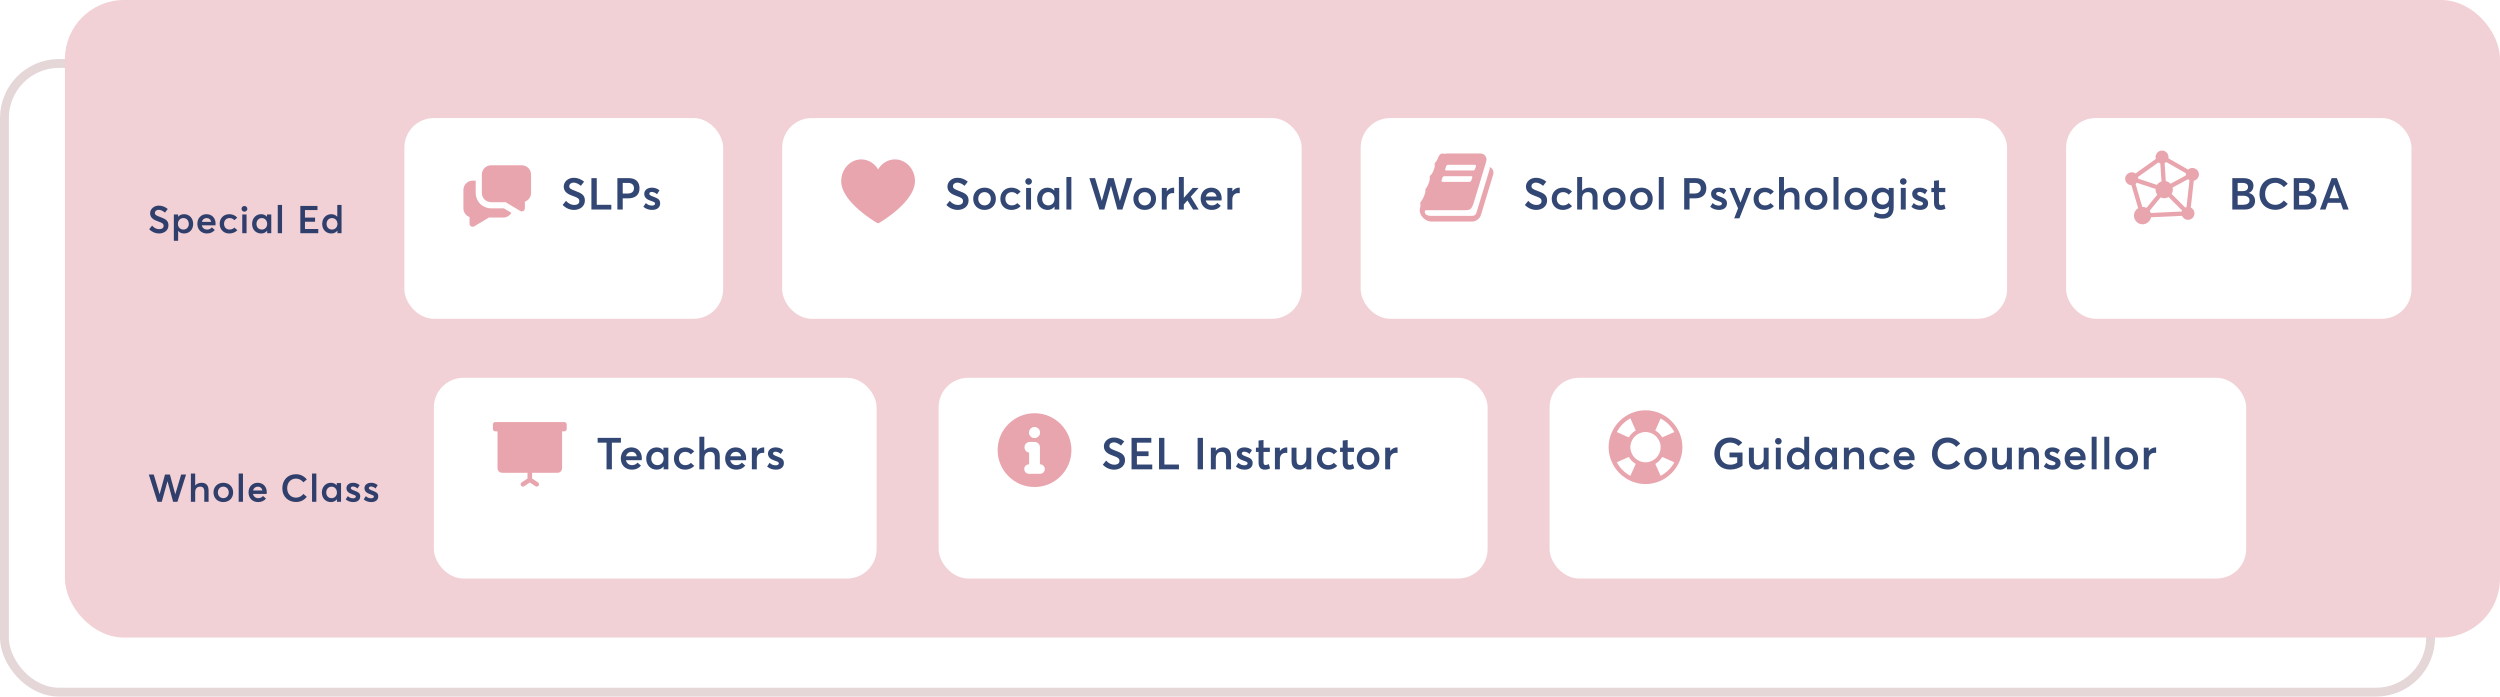<svg width="847" height="236" viewBox="0 0 847 236" fill="none" xmlns="http://www.w3.org/2000/svg">
<g clip-path="url(#clip0)">
<rect x="-70" y="-3040" width="1440" height="10420"/>
<g filter="url(#filter0_d)">
<rect x="-69" y="-976" width="1440" height="2136"/>
</g>
<rect x="1.5" y="21.5" width="822" height="213" rx="18.5" stroke="#E5D6D8" stroke-width="3"/>
<rect x="22" width="825" height="216" rx="20" fill="#F1D1D5"/>
<path opacity="0.8" d="M53.887 79.104C55.369 79.104 57.072 78.246 57.072 76.335C57.072 74.554 55.798 74.125 54.212 73.501C53.094 73.072 52.47 72.838 52.483 72.162C52.496 71.473 53.068 71.083 53.783 71.083C54.407 71.083 55.148 71.408 55.902 72.032L56.838 70.797C55.902 70.056 54.875 69.653 53.783 69.666C52.184 69.666 50.858 70.797 50.858 72.24C50.858 73.93 52.249 74.554 53.653 75.048C54.823 75.464 55.434 75.724 55.434 76.53C55.434 77.206 54.914 77.648 53.9 77.648C53.107 77.648 52.197 77.245 51.534 76.439L50.546 77.648C51.508 78.649 52.704 79.104 53.887 79.104ZM62.38 72.565C61.535 72.565 60.833 72.864 60.352 73.436V72.656H58.896V81.574H60.352V78.22H60.365C60.833 78.792 61.509 79.104 62.367 79.104C64.135 79.104 65.448 77.817 65.448 75.854C65.448 73.943 64.135 72.565 62.38 72.565ZM62.146 77.778C61.106 77.778 60.287 77.011 60.287 75.867C60.287 74.736 61.041 73.878 62.133 73.878C63.147 73.878 63.966 74.645 63.966 75.867C63.966 76.985 63.212 77.778 62.146 77.778ZM73.035 75.75C73.035 73.904 71.826 72.565 69.954 72.565C68.186 72.565 66.86 73.878 66.86 75.828C66.86 77.804 68.251 79.104 70.097 79.104C71.345 79.104 72.242 78.597 72.775 77.908L71.761 77.037C71.436 77.44 70.916 77.778 70.175 77.778C69.239 77.778 68.563 77.232 68.368 76.335H72.996C73.009 76.218 73.035 75.984 73.035 75.75ZM70.032 73.878C70.864 73.878 71.384 74.398 71.566 75.165H68.394C68.602 74.333 69.226 73.878 70.032 73.878ZM77.664 79.104C78.886 79.104 79.861 78.61 80.407 77.986L79.406 77.102C79.068 77.466 78.496 77.778 77.794 77.778C76.676 77.778 75.909 76.998 75.909 75.828C75.909 74.671 76.663 73.878 77.794 73.878C78.483 73.878 79.029 74.177 79.393 74.606L80.381 73.748C79.744 72.968 78.704 72.565 77.716 72.565C75.792 72.565 74.427 73.891 74.427 75.841C74.427 77.778 75.792 79.104 77.664 79.104ZM82.808 71.72C83.354 71.72 83.796 71.278 83.796 70.745C83.796 70.225 83.354 69.783 82.808 69.783C82.262 69.783 81.833 70.225 81.833 70.745C81.833 71.278 82.262 71.72 82.808 71.72ZM82.08 79H83.536V72.656H82.08V79ZM90.452 72.656V73.423H90.426C89.958 72.864 89.269 72.565 88.463 72.565C86.721 72.565 85.408 73.943 85.408 75.854C85.408 77.817 86.721 79.104 88.476 79.104C89.347 79.104 90.036 78.766 90.491 78.155H90.517V79H91.908V72.656H90.452ZM88.71 77.778C87.631 77.778 86.89 76.985 86.89 75.867C86.89 74.645 87.696 73.878 88.71 73.878C89.75 73.878 90.517 74.736 90.517 75.867C90.517 77.011 89.698 77.778 88.71 77.778ZM94.103 79H95.559V69.432H94.103V79ZM101.748 79H107.832V77.596H103.321V75.126H106.74V73.722H103.321V71.174H107.559V69.77H101.748V79ZM114.27 69.432V73.423H114.244C113.763 72.864 113.061 72.565 112.229 72.565C110.487 72.565 109.161 73.943 109.161 75.854C109.161 77.817 110.487 79.104 112.242 79.104C113.139 79.104 113.828 78.766 114.296 78.155H114.322V79H115.713V69.432H114.27ZM112.463 77.778C111.397 77.778 110.643 76.985 110.643 75.867C110.643 74.645 111.462 73.878 112.476 73.878C113.568 73.878 114.322 74.736 114.322 75.867C114.322 77.011 113.503 77.778 112.463 77.778Z" fill="#001951"/>
<path opacity="0.8" d="M61.375 160.77L59.386 167.452H59.373L57.566 160.77H55.902L54.082 167.439H54.069L52.093 160.77H50.416L53.341 170H54.81L56.734 163.058H56.76L58.645 170H60.114L63.039 160.77H61.375ZM68.3 163.565C67.442 163.565 66.675 163.864 66.142 164.462H66.129V160.432H64.673V170H66.129V166.776C66.129 165.528 66.779 164.878 67.832 164.878C68.703 164.878 69.21 165.32 69.21 166.581V170H70.666V166.204C70.666 164.306 69.691 163.565 68.3 163.565ZM75.66 170.104C77.61 170.104 78.988 168.765 78.988 166.841C78.988 164.891 77.61 163.565 75.66 163.565C73.658 163.565 72.332 164.969 72.332 166.841C72.332 168.7 73.658 170.104 75.66 170.104ZM75.66 168.778C74.568 168.778 73.814 167.92 73.814 166.841C73.814 165.736 74.555 164.878 75.66 164.878C76.7 164.878 77.506 165.671 77.506 166.841C77.506 167.985 76.687 168.778 75.66 168.778ZM80.862 170H82.317V160.432H80.862V170ZM90.377 166.75C90.377 164.904 89.168 163.565 87.296 163.565C85.528 163.565 84.202 164.878 84.202 166.828C84.202 168.804 85.593 170.104 87.439 170.104C88.687 170.104 89.584 169.597 90.117 168.908L89.103 168.037C88.778 168.44 88.258 168.778 87.517 168.778C86.581 168.778 85.905 168.232 85.71 167.335H90.338C90.351 167.218 90.377 166.984 90.377 166.75ZM87.374 164.878C88.206 164.878 88.726 165.398 88.908 166.165H85.736C85.944 165.333 86.568 164.878 87.374 164.878ZM100.311 170.078C101.936 170.078 103.158 169.324 103.951 168.336L102.794 167.348C102.209 168.076 101.351 168.609 100.311 168.609C98.556 168.609 97.295 167.309 97.295 165.411C97.295 163.461 98.517 162.148 100.311 162.148C101.299 162.148 102.196 162.681 102.794 163.409L103.951 162.434C102.937 161.186 101.572 160.666 100.311 160.666C97.321 160.666 95.657 162.785 95.657 165.411C95.657 168.44 97.802 170.078 100.311 170.078ZM105.719 170H107.175V160.432H105.719V170ZM114.091 163.656V164.423H114.065C113.597 163.864 112.908 163.565 112.102 163.565C110.36 163.565 109.047 164.943 109.047 166.854C109.047 168.817 110.36 170.104 112.115 170.104C112.986 170.104 113.675 169.766 114.13 169.155H114.156V170H115.547V163.656H114.091ZM112.349 168.778C111.27 168.778 110.529 167.985 110.529 166.867C110.529 165.645 111.335 164.878 112.349 164.878C113.389 164.878 114.156 165.736 114.156 166.867C114.156 168.011 113.337 168.778 112.349 168.778ZM119.679 170.104C121.291 170.104 122.045 169.246 122.045 168.18C122.045 166.919 121.2 166.672 119.848 166.139C119.237 165.905 118.847 165.684 118.847 165.372C118.847 164.982 119.25 164.826 119.536 164.826C120.03 164.826 120.615 165.021 121.122 165.502L121.85 164.358C121.148 163.786 120.42 163.565 119.614 163.565C118.314 163.565 117.378 164.319 117.378 165.359C117.378 166.607 118.275 167.075 119.315 167.439C120.147 167.725 120.563 167.881 120.563 168.206C120.563 168.583 120.238 168.83 119.679 168.83C118.899 168.83 118.353 168.583 117.846 168.089L117.118 169.181C117.781 169.766 118.652 170.104 119.679 170.104ZM125.785 170.104C127.397 170.104 128.151 169.246 128.151 168.18C128.151 166.919 127.306 166.672 125.954 166.139C125.343 165.905 124.953 165.684 124.953 165.372C124.953 164.982 125.356 164.826 125.642 164.826C126.136 164.826 126.721 165.021 127.228 165.502L127.956 164.358C127.254 163.786 126.526 163.565 125.72 163.565C124.42 163.565 123.484 164.319 123.484 165.359C123.484 166.607 124.381 167.075 125.421 167.439C126.253 167.725 126.669 167.881 126.669 168.206C126.669 168.583 126.344 168.83 125.785 168.83C125.005 168.83 124.459 168.583 123.952 168.089L123.224 169.181C123.887 169.766 124.758 170.104 125.785 170.104Z" fill="#001951"/>
<g filter="url(#filter1_d)">
<rect x="137" y="30" width="108" height="68" rx="10" fill="white"/>
</g>
<path opacity="0.8" d="M194.485 71.12C196.195 71.12 198.16 70.13 198.16 67.925C198.16 65.87 196.69 65.375 194.86 64.655C193.57 64.16 192.85 63.89 192.865 63.11C192.88 62.315 193.54 61.865 194.365 61.865C195.085 61.865 195.94 62.24 196.81 62.96L197.89 61.535C196.81 60.68 195.625 60.215 194.365 60.23C192.52 60.23 190.99 61.535 190.99 63.2C190.99 65.15 192.595 65.87 194.215 66.44C195.565 66.92 196.27 67.22 196.27 68.15C196.27 68.93 195.67 69.44 194.5 69.44C193.585 69.44 192.535 68.975 191.77 68.045L190.63 69.44C191.74 70.595 193.12 71.12 194.485 71.12ZM200.367 71H207.117V69.38H202.182V60.35H200.367V71ZM209.166 71H210.981V67.205H212.811C215.106 67.205 216.666 66.11 216.666 63.8C216.666 61.82 215.571 60.35 213.021 60.35H209.166V71ZM210.981 65.57V61.97H212.766C214.071 61.97 214.791 62.645 214.791 63.77C214.791 64.82 214.116 65.57 212.631 65.57H210.981ZM220.93 71.12C222.79 71.12 223.66 70.13 223.66 68.9C223.66 67.445 222.685 67.16 221.125 66.545C220.42 66.275 219.97 66.02 219.97 65.66C219.97 65.21 220.435 65.03 220.765 65.03C221.335 65.03 222.01 65.255 222.595 65.81L223.435 64.49C222.625 63.83 221.785 63.575 220.855 63.575C219.355 63.575 218.275 64.445 218.275 65.645C218.275 67.085 219.31 67.625 220.51 68.045C221.47 68.375 221.95 68.555 221.95 68.93C221.95 69.365 221.575 69.65 220.93 69.65C220.03 69.65 219.4 69.365 218.815 68.795L217.975 70.055C218.74 70.73 219.745 71.12 220.93 71.12Z" fill="#001951"/>
<path opacity="0.8" d="M321.305 71H323.12V67.205H324.95C327.245 67.205 328.805 66.11 328.805 63.8C328.805 61.82 327.71 60.35 325.16 60.35H321.305V71ZM323.12 65.57V61.97H324.905C326.21 61.97 326.93 62.645 326.93 63.77C326.93 64.82 326.255 65.57 324.77 65.57H323.12ZM330.834 71H332.514V59.96H330.834V71ZM340.386 63.68V64.565H340.356C339.816 63.92 339.021 63.575 338.091 63.575C336.081 63.575 334.566 65.165 334.566 67.37C334.566 69.635 336.081 71.12 338.106 71.12C339.111 71.12 339.906 70.73 340.431 70.025H340.461V71H342.066V63.68H340.386ZM338.376 69.59C337.131 69.59 336.276 68.675 336.276 67.385C336.276 65.975 337.206 65.09 338.376 65.09C339.576 65.09 340.461 66.08 340.461 67.385C340.461 68.705 339.516 69.59 338.376 69.59ZM349.26 63.68L347.37 68.63L345.345 63.68H343.575L346.545 70.58L345.225 73.97H346.995L351.015 63.68H349.26ZM360.216 71.12C361.926 71.12 363.891 70.13 363.891 67.925C363.891 65.87 362.421 65.375 360.591 64.655C359.301 64.16 358.581 63.89 358.596 63.11C358.611 62.315 359.271 61.865 360.096 61.865C360.816 61.865 361.671 62.24 362.541 62.96L363.621 61.535C362.541 60.68 361.356 60.215 360.096 60.23C358.251 60.23 356.721 61.535 356.721 63.2C356.721 65.15 358.326 65.87 359.946 66.44C361.296 66.92 362.001 67.22 362.001 68.15C362.001 68.93 361.401 69.44 360.231 69.44C359.316 69.44 358.266 68.975 357.501 68.045L356.361 69.44C357.471 70.595 358.851 71.12 360.216 71.12ZM368.814 67.925L370.719 71H372.609L369.924 66.635L372.564 63.68H370.569L367.569 67.025V59.96H365.889V71H367.569V69.275L368.784 67.925H368.814ZM375.061 62.6C375.691 62.6 376.201 62.09 376.201 61.475C376.201 60.875 375.691 60.365 375.061 60.365C374.431 60.365 373.936 60.875 373.936 61.475C373.936 62.09 374.431 62.6 375.061 62.6ZM374.221 71H375.901V63.68H374.221V71ZM378.508 71H380.188V59.96H378.508V71ZM382.795 71H384.475V59.96H382.795V71ZM389.317 71.12C391.177 71.12 392.047 70.13 392.047 68.9C392.047 67.445 391.072 67.16 389.512 66.545C388.807 66.275 388.357 66.02 388.357 65.66C388.357 65.21 388.822 65.03 389.152 65.03C389.722 65.03 390.397 65.255 390.982 65.81L391.822 64.49C391.012 63.83 390.172 63.575 389.242 63.575C387.742 63.575 386.662 64.445 386.662 65.645C386.662 67.085 387.697 67.625 388.897 68.045C389.857 68.375 390.337 68.555 390.337 68.93C390.337 69.365 389.962 69.65 389.317 69.65C388.417 69.65 387.787 69.365 387.202 68.795L386.362 70.055C387.127 70.73 388.132 71.12 389.317 71.12Z" fill="#001951"/>
<path opacity="0.8" d="M517.305 71H519.12V67.205H520.95C523.245 67.205 524.805 66.11 524.805 63.8C524.805 61.82 523.71 60.35 521.16 60.35H517.305V71ZM519.12 65.57V61.97H520.905C522.21 61.97 522.93 62.645 522.93 63.77C522.93 64.82 522.255 65.57 520.77 65.57H519.12ZM526.834 71H528.514V59.96H526.834V71ZM536.386 63.68V64.565H536.356C535.816 63.92 535.021 63.575 534.091 63.575C532.081 63.575 530.566 65.165 530.566 67.37C530.566 69.635 532.081 71.12 534.106 71.12C535.111 71.12 535.906 70.73 536.431 70.025H536.461V71H538.066V63.68H536.386ZM534.376 69.59C533.131 69.59 532.276 68.675 532.276 67.385C532.276 65.975 533.206 65.09 534.376 65.09C535.576 65.09 536.461 66.08 536.461 67.385C536.461 68.705 535.516 69.59 534.376 69.59ZM545.26 63.68L543.37 68.63L541.345 63.68H539.575L542.545 70.58L541.225 73.97H542.995L547.015 63.68H545.26ZM556.216 71.12C557.926 71.12 559.891 70.13 559.891 67.925C559.891 65.87 558.421 65.375 556.591 64.655C555.301 64.16 554.581 63.89 554.596 63.11C554.611 62.315 555.271 61.865 556.096 61.865C556.816 61.865 557.671 62.24 558.541 62.96L559.621 61.535C558.541 60.68 557.356 60.215 556.096 60.23C554.251 60.23 552.721 61.535 552.721 63.2C552.721 65.15 554.326 65.87 555.946 66.44C557.296 66.92 558.001 67.22 558.001 68.15C558.001 68.93 557.401 69.44 556.231 69.44C555.316 69.44 554.266 68.975 553.501 68.045L552.361 69.44C553.471 70.595 554.851 71.12 556.216 71.12ZM564.814 67.925L566.719 71H568.609L565.924 66.635L568.564 63.68H566.569L563.569 67.025V59.96H561.889V71H563.569V69.275L564.784 67.925H564.814ZM571.061 62.6C571.691 62.6 572.201 62.09 572.201 61.475C572.201 60.875 571.691 60.365 571.061 60.365C570.431 60.365 569.936 60.875 569.936 61.475C569.936 62.09 570.431 62.6 571.061 62.6ZM570.221 71H571.901V63.68H570.221V71ZM574.508 71H576.188V59.96H574.508V71ZM578.795 71H580.475V59.96H578.795V71ZM585.317 71.12C587.177 71.12 588.047 70.13 588.047 68.9C588.047 67.445 587.072 67.16 585.512 66.545C584.807 66.275 584.357 66.02 584.357 65.66C584.357 65.21 584.822 65.03 585.152 65.03C585.722 65.03 586.397 65.255 586.982 65.81L587.822 64.49C587.012 63.83 586.172 63.575 585.242 63.575C583.742 63.575 582.662 64.445 582.662 65.645C582.662 67.085 583.697 67.625 584.897 68.045C585.857 68.375 586.337 68.555 586.337 68.93C586.337 69.365 585.962 69.65 585.317 69.65C584.417 69.65 583.787 69.365 583.202 68.795L582.362 70.055C583.127 70.73 584.132 71.12 585.317 71.12Z" fill="#001951"/>
<g filter="url(#filter2_d)">
<rect x="265" y="30" width="176" height="68" rx="10" fill="white"/>
</g>
<g filter="url(#filter3_d)">
<rect x="461" y="30" width="219" height="68" rx="10" fill="white"/>
</g>
<path opacity="0.8" d="M324.485 71.12C326.195 71.12 328.16 70.13 328.16 67.925C328.16 65.87 326.69 65.375 324.86 64.655C323.57 64.16 322.85 63.89 322.865 63.11C322.88 62.315 323.54 61.865 324.365 61.865C325.085 61.865 325.94 62.24 326.81 62.96L327.89 61.535C326.81 60.68 325.625 60.215 324.365 60.23C322.52 60.23 320.99 61.535 320.99 63.2C320.99 65.15 322.595 65.87 324.215 66.44C325.565 66.92 326.27 67.22 326.27 68.15C326.27 68.93 325.67 69.44 324.5 69.44C323.585 69.44 322.535 68.975 321.77 68.045L320.63 69.44C321.74 70.595 323.12 71.12 324.485 71.12ZM333.562 71.12C335.812 71.12 337.402 69.575 337.402 67.355C337.402 65.105 335.812 63.575 333.562 63.575C331.252 63.575 329.722 65.195 329.722 67.355C329.722 69.5 331.252 71.12 333.562 71.12ZM333.562 69.59C332.302 69.59 331.432 68.6 331.432 67.355C331.432 66.08 332.287 65.09 333.562 65.09C334.762 65.09 335.692 66.005 335.692 67.355C335.692 68.675 334.747 69.59 333.562 69.59ZM342.651 71.12C344.061 71.12 345.186 70.55 345.816 69.83L344.661 68.81C344.271 69.23 343.611 69.59 342.801 69.59C341.511 69.59 340.626 68.69 340.626 67.34C340.626 66.005 341.496 65.09 342.801 65.09C343.596 65.09 344.226 65.435 344.646 65.93L345.786 64.94C345.051 64.04 343.851 63.575 342.711 63.575C340.491 63.575 338.916 65.105 338.916 67.355C338.916 69.59 340.491 71.12 342.651 71.12ZM348.48 62.6C349.11 62.6 349.62 62.09 349.62 61.475C349.62 60.875 349.11 60.365 348.48 60.365C347.85 60.365 347.355 60.875 347.355 61.475C347.355 62.09 347.85 62.6 348.48 62.6ZM347.64 71H349.32V63.68H347.64V71ZM357.192 63.68V64.565H357.162C356.622 63.92 355.827 63.575 354.897 63.575C352.887 63.575 351.372 65.165 351.372 67.37C351.372 69.635 352.887 71.12 354.912 71.12C355.917 71.12 356.712 70.73 357.237 70.025H357.267V71H358.872V63.68H357.192ZM355.182 69.59C353.937 69.59 353.082 68.675 353.082 67.385C353.082 65.975 354.012 65.09 355.182 65.09C356.382 65.09 357.267 66.08 357.267 67.385C357.267 68.705 356.322 69.59 355.182 69.59ZM361.297 71H362.977V59.96H361.297V71ZM381.722 60.35L379.427 68.06H379.412L377.327 60.35H375.407L373.307 68.045H373.292L371.012 60.35H369.077L372.452 71H374.147L376.367 62.99H376.397L378.572 71H380.267L383.642 60.35H381.722ZM387.829 71.12C390.079 71.12 391.669 69.575 391.669 67.355C391.669 65.105 390.079 63.575 387.829 63.575C385.519 63.575 383.989 65.195 383.989 67.355C383.989 69.5 385.519 71.12 387.829 71.12ZM387.829 69.59C386.569 69.59 385.699 68.6 385.699 67.355C385.699 66.08 386.554 65.09 387.829 65.09C389.029 65.09 389.959 66.005 389.959 67.355C389.959 68.675 389.014 69.59 387.829 69.59ZM397.593 63.575C396.708 63.575 395.883 64.01 395.313 64.79H395.298V63.68H393.618V71H395.298V67.535C395.298 66.335 396.018 65.42 397.293 65.42C397.413 65.42 397.608 65.435 397.803 65.45V63.575H397.593ZM402.324 67.925L404.229 71H406.119L403.434 66.635L406.074 63.68H404.079L401.079 67.025V59.96H399.399V71H401.079V69.275L402.294 67.925H402.324ZM413.906 67.25C413.906 65.12 412.511 63.575 410.351 63.575C408.311 63.575 406.781 65.09 406.781 67.34C406.781 69.62 408.386 71.12 410.516 71.12C411.956 71.12 412.991 70.535 413.606 69.74L412.436 68.735C412.061 69.2 411.461 69.59 410.606 69.59C409.526 69.59 408.746 68.96 408.521 67.925H413.861C413.876 67.79 413.906 67.52 413.906 67.25ZM410.441 65.09C411.401 65.09 412.001 65.69 412.211 66.575H408.551C408.791 65.615 409.511 65.09 410.441 65.09ZM419.814 63.575C418.929 63.575 418.104 64.01 417.534 64.79H417.519V63.68H415.839V71H417.519V67.535C417.519 66.335 418.239 65.42 419.514 65.42C419.634 65.42 419.829 65.435 420.024 65.45V63.575H419.814Z" fill="#001951"/>
<path opacity="0.8" d="M520.485 71.12C522.195 71.12 524.16 70.13 524.16 67.925C524.16 65.87 522.69 65.375 520.86 64.655C519.57 64.16 518.85 63.89 518.865 63.11C518.88 62.315 519.54 61.865 520.365 61.865C521.085 61.865 521.94 62.24 522.81 62.96L523.89 61.535C522.81 60.68 521.625 60.215 520.365 60.23C518.52 60.23 516.99 61.535 516.99 63.2C516.99 65.15 518.595 65.87 520.215 66.44C521.565 66.92 522.27 67.22 522.27 68.15C522.27 68.93 521.67 69.44 520.5 69.44C519.585 69.44 518.535 68.975 517.77 68.045L516.63 69.44C517.74 70.595 519.12 71.12 520.485 71.12ZM529.457 71.12C530.867 71.12 531.992 70.55 532.622 69.83L531.467 68.81C531.077 69.23 530.417 69.59 529.607 69.59C528.317 69.59 527.432 68.69 527.432 67.34C527.432 66.005 528.302 65.09 529.607 65.09C530.402 65.09 531.032 65.435 531.452 65.93L532.592 64.94C531.857 64.04 530.657 63.575 529.517 63.575C527.297 63.575 525.722 65.105 525.722 67.355C525.722 69.59 527.297 71.12 529.457 71.12ZM538.526 63.575C537.536 63.575 536.651 63.92 536.036 64.61H536.021V59.96H534.341V71H536.021V67.28C536.021 65.84 536.771 65.09 537.986 65.09C538.991 65.09 539.576 65.6 539.576 67.055V71H541.256V66.62C541.256 64.43 540.131 63.575 538.526 63.575ZM546.911 71.12C549.161 71.12 550.751 69.575 550.751 67.355C550.751 65.105 549.161 63.575 546.911 63.575C544.601 63.575 543.071 65.195 543.071 67.355C543.071 69.5 544.601 71.12 546.911 71.12ZM546.911 69.59C545.651 69.59 544.781 68.6 544.781 67.355C544.781 66.08 545.636 65.09 546.911 65.09C548.111 65.09 549.041 66.005 549.041 67.355C549.041 68.675 548.096 69.59 546.911 69.59ZM556.105 71.12C558.355 71.12 559.945 69.575 559.945 67.355C559.945 65.105 558.355 63.575 556.105 63.575C553.795 63.575 552.265 65.195 552.265 67.355C552.265 69.5 553.795 71.12 556.105 71.12ZM556.105 69.59C554.845 69.59 553.975 68.6 553.975 67.355C553.975 66.08 554.83 65.09 556.105 65.09C557.305 65.09 558.235 66.005 558.235 67.355C558.235 68.675 557.29 69.59 556.105 69.59ZM561.999 71H563.679V59.96H561.999V71ZM570.604 71H572.419V67.205H574.249C576.544 67.205 578.104 66.11 578.104 63.8C578.104 61.82 577.009 60.35 574.459 60.35H570.604V71ZM572.419 65.57V61.97H574.204C575.509 61.97 576.229 62.645 576.229 63.77C576.229 64.82 575.554 65.57 574.069 65.57H572.419ZM582.368 71.12C584.228 71.12 585.098 70.13 585.098 68.9C585.098 67.445 584.123 67.16 582.563 66.545C581.858 66.275 581.408 66.02 581.408 65.66C581.408 65.21 581.873 65.03 582.203 65.03C582.773 65.03 583.448 65.255 584.033 65.81L584.873 64.49C584.063 63.83 583.223 63.575 582.293 63.575C580.793 63.575 579.713 64.445 579.713 65.645C579.713 67.085 580.748 67.625 581.948 68.045C582.908 68.375 583.388 68.555 583.388 68.93C583.388 69.365 583.013 69.65 582.368 69.65C581.468 69.65 580.838 69.365 580.253 68.795L579.413 70.055C580.178 70.73 581.183 71.12 582.368 71.12ZM591.578 63.68L589.688 68.63L587.663 63.68H585.893L588.863 70.58L587.543 73.97H589.313L593.333 63.68H591.578ZM597.849 71.12C599.259 71.12 600.384 70.55 601.014 69.83L599.859 68.81C599.469 69.23 598.809 69.59 597.999 69.59C596.709 69.59 595.824 68.69 595.824 67.34C595.824 66.005 596.694 65.09 597.999 65.09C598.794 65.09 599.424 65.435 599.844 65.93L600.984 64.94C600.249 64.04 599.049 63.575 597.909 63.575C595.689 63.575 594.114 65.105 594.114 67.355C594.114 69.59 595.689 71.12 597.849 71.12ZM606.917 63.575C605.927 63.575 605.042 63.92 604.427 64.61H604.412V59.96H602.732V71H604.412V67.28C604.412 65.84 605.162 65.09 606.377 65.09C607.382 65.09 607.967 65.6 607.967 67.055V71H609.647V66.62C609.647 64.43 608.522 63.575 606.917 63.575ZM615.302 71.12C617.552 71.12 619.142 69.575 619.142 67.355C619.142 65.105 617.552 63.575 615.302 63.575C612.992 63.575 611.462 65.195 611.462 67.355C611.462 69.5 612.992 71.12 615.302 71.12ZM615.302 69.59C614.042 69.59 613.172 68.6 613.172 67.355C613.172 66.08 614.027 65.09 615.302 65.09C616.502 65.09 617.432 66.005 617.432 67.355C617.432 68.675 616.487 69.59 615.302 69.59ZM621.196 71H622.876V59.96H621.196V71ZM628.783 71.12C631.033 71.12 632.623 69.575 632.623 67.355C632.623 65.105 631.033 63.575 628.783 63.575C626.473 63.575 624.943 65.195 624.943 67.355C624.943 69.5 626.473 71.12 628.783 71.12ZM628.783 69.59C627.523 69.59 626.653 68.6 626.653 67.355C626.653 66.08 627.508 65.09 628.783 65.09C629.983 65.09 630.913 66.005 630.913 67.355C630.913 68.675 629.968 69.59 628.783 69.59ZM639.898 63.68V64.46H639.868C639.253 63.875 638.428 63.575 637.588 63.575C635.563 63.575 634.108 65.12 634.108 67.265C634.108 69.44 635.638 70.88 637.678 70.88C638.593 70.88 639.358 70.55 639.913 69.98H639.928V70.76C639.928 71.735 639.193 72.56 637.753 72.56C636.703 72.56 636.058 72.26 635.263 71.84L634.858 73.31C635.683 73.805 636.748 74.075 637.843 74.075C640.558 74.075 641.578 72.47 641.578 70.25V63.68H639.898ZM637.903 69.335C636.718 69.335 635.818 68.525 635.818 67.22C635.818 65.975 636.658 65.105 637.903 65.105C639.073 65.105 639.973 65.945 639.973 67.19C639.973 68.435 639.118 69.335 637.903 69.335ZM644.829 62.6C645.459 62.6 645.969 62.09 645.969 61.475C645.969 60.875 645.459 60.365 644.829 60.365C644.199 60.365 643.704 60.875 643.704 61.475C643.704 62.09 644.199 62.6 644.829 62.6ZM643.989 71H645.669V63.68H643.989V71ZM650.511 71.12C652.371 71.12 653.241 70.13 653.241 68.9C653.241 67.445 652.266 67.16 650.706 66.545C650.001 66.275 649.551 66.02 649.551 65.66C649.551 65.21 650.016 65.03 650.346 65.03C650.916 65.03 651.591 65.255 652.176 65.81L653.016 64.49C652.206 63.83 651.366 63.575 650.436 63.575C648.936 63.575 647.856 64.445 647.856 65.645C647.856 67.085 648.891 67.625 650.091 68.045C651.051 68.375 651.531 68.555 651.531 68.93C651.531 69.365 651.156 69.65 650.511 69.65C649.611 69.65 648.981 69.365 648.396 68.795L647.556 70.055C648.321 70.73 649.326 71.12 650.511 71.12ZM657.284 71.12C658.244 71.12 658.709 70.925 659.144 70.685L658.709 69.23C658.319 69.44 657.914 69.545 657.629 69.545C657.149 69.545 656.924 69.275 656.924 68.525V65.105H659.069V63.68H656.924V61.07L655.244 61.25V63.68H654.344V65.105H655.244V68.69C655.244 70.325 656.024 71.12 657.284 71.12Z" fill="#001951"/>
<path d="M173.25 72.104C172.981 72.587 172.588 72.99 172.113 73.272C171.637 73.554 171.095 73.704 170.542 73.708H165.625L160.656 76.688C160.495 76.783 160.312 76.833 160.125 76.833C159.946 76.833 159.77 76.786 159.615 76.698C159.454 76.608 159.32 76.476 159.226 76.317C159.133 76.157 159.084 75.976 159.083 75.792V73.531C158.474 73.316 157.946 72.916 157.573 72.388C157.2 71.861 157 71.23 157 70.583V64.333C157 63.505 157.329 62.71 157.915 62.124C158.501 61.538 159.296 61.208 160.125 61.208H161.167V65.375C161.167 66.756 161.715 68.081 162.692 69.058C163.669 70.035 164.994 70.583 166.375 70.583H170.719L173.25 72.104ZM176.792 56H166.375C165.546 56 164.751 56.329 164.165 56.915C163.579 57.501 163.25 58.296 163.25 59.125V65.375C163.25 66.204 163.579 66.999 164.165 67.585C164.751 68.171 165.546 68.5 166.375 68.5H171.292L176.26 71.479C176.421 71.575 176.605 71.625 176.792 71.625C176.971 71.624 177.146 71.578 177.302 71.49C177.463 71.399 177.597 71.268 177.69 71.108C177.784 70.949 177.833 70.768 177.833 70.583V68.323C178.443 68.107 178.971 67.708 179.344 67.18C179.717 66.652 179.917 66.022 179.917 65.375V59.125C179.917 58.296 179.587 57.501 179.001 56.915C178.415 56.329 177.62 56 176.792 56Z" fill="#E9A5AD"/>
<path d="M297.5 75.622C297.374 75.622 297.247 75.589 297.134 75.524C297.011 75.453 294.087 73.755 291.122 71.198C289.365 69.682 287.962 68.178 286.952 66.729C285.646 64.854 284.99 63.05 285 61.368C285.013 59.41 285.714 57.569 286.974 56.184C288.257 54.776 289.968 54 291.792 54C294.131 54 296.269 55.31 297.5 57.385C298.731 55.31 300.869 54 303.208 54C304.932 54 306.577 54.7 307.839 55.971C309.225 57.365 310.013 59.336 310 61.377C309.989 63.057 309.32 64.858 308.011 66.73C306.999 68.179 305.598 69.682 303.847 71.197C300.893 73.754 297.99 75.451 297.868 75.522C297.754 75.589 297.627 75.622 297.5 75.622Z" fill="#E9A5AD"/>
<g filter="url(#filter4_d)">
<rect x="700" y="30" width="117" height="68" rx="10" fill="white"/>
</g>
<path opacity="0.8" d="M761.9 65.375V65.36C762.995 64.925 763.475 63.935 763.475 62.945C763.475 61.205 762.2 60.35 760.01 60.35H756.305V71H760.52C762.875 71 764.015 69.77 764.015 68.075C764.015 66.605 763.145 65.675 761.9 65.375ZM758.12 61.97H759.665C761.06 61.955 761.63 62.51 761.63 63.35C761.63 64.355 760.745 64.76 759.845 64.76H758.12V61.97ZM759.98 69.38H758.12V66.32H760.01C761.405 66.32 762.125 66.935 762.125 67.88C762.125 68.885 761.255 69.365 759.98 69.38ZM770.887 71.09C772.762 71.09 774.172 70.22 775.087 69.08L773.752 67.94C773.077 68.78 772.087 69.395 770.887 69.395C768.862 69.395 767.407 67.895 767.407 65.705C767.407 63.455 768.817 61.94 770.887 61.94C772.027 61.94 773.062 62.555 773.752 63.395L775.087 62.27C773.917 60.83 772.342 60.23 770.887 60.23C767.437 60.23 765.517 62.675 765.517 65.705C765.517 69.2 767.992 71.09 770.887 71.09ZM782.72 65.375V65.36C783.815 64.925 784.295 63.935 784.295 62.945C784.295 61.205 783.02 60.35 780.83 60.35H777.125V71H781.34C783.695 71 784.835 69.77 784.835 68.075C784.835 66.605 783.965 65.675 782.72 65.375ZM778.94 61.97H780.485C781.88 61.955 782.45 62.51 782.45 63.35C782.45 64.355 781.565 64.76 780.665 64.76H778.94V61.97ZM780.8 69.38H778.94V66.32H780.83C782.225 66.32 782.945 66.935 782.945 67.88C782.945 68.885 782.075 69.365 780.8 69.38ZM793.835 71H795.725L791.735 60.35H789.965L785.99 71H787.88L788.675 68.705H793.025L793.835 71ZM789.23 67.145L790.835 62.525H790.865L792.485 67.145H789.23Z" fill="#001951"/>
<path d="M742.754 56.908C742.207 56.908 741.713 57.116 741.328 57.447L734.658 53.636C734.681 53.509 734.697 53.379 734.697 53.246C734.697 52.035 733.712 51 732.5 51C731.288 51 730.303 52.035 730.303 53.246C730.303 53.456 730.342 53.655 730.397 53.848L723.503 58.773C723.146 58.523 722.714 58.373 722.246 58.373C721.035 58.373 720 59.359 720 60.57C720 61.741 720.971 62.691 722.126 62.755L724.409 70.518C723.556 71.031 722.979 71.956 722.979 73.022C722.979 74.637 724.292 76 725.908 76C727.319 76 728.5 74.949 728.776 73.618L739.257 73.119C739.585 73.92 740.371 74.486 741.289 74.486C742.501 74.486 743.486 73.501 743.486 72.289C743.486 71.421 742.977 70.677 742.245 70.32L743.254 61.24C744.224 61.012 745 60.144 745 59.105C745 57.894 743.965 56.908 742.754 56.908ZM733.926 54.904L740.596 58.716C740.573 58.843 740.557 58.972 740.557 59.105C740.557 59.219 740.573 59.329 740.59 59.438L735.374 62.247C734.956 61.797 734.403 61.476 733.775 61.358L733.368 55.263C733.574 55.174 733.758 55.048 733.926 54.904ZM731.243 55.043C731.442 55.183 731.666 55.283 731.906 55.351L732.314 61.465C731.678 61.676 731.137 62.09 730.778 62.642L724.439 60.53C724.436 60.334 724.401 60.148 724.349 59.968L731.243 55.043ZM727.225 70.419C726.828 70.216 726.384 70.092 725.908 70.092C725.875 70.092 725.845 70.1 725.813 70.102L723.531 62.344C723.697 62.224 723.843 62.078 723.97 61.917L730.323 64.034C730.318 64.101 730.303 64.165 730.303 64.232C730.303 64.879 730.52 65.472 730.876 65.957L727.225 70.419ZM739.196 71.655L728.692 72.156C728.606 71.879 728.492 71.614 728.332 71.379L732.008 66.885C732.382 67.059 732.794 67.162 733.232 67.162C733.774 67.162 734.276 67.004 734.711 66.747L739.312 71.348C739.265 71.446 739.228 71.549 739.196 71.655ZM740.789 70.154C740.634 70.191 740.488 70.245 740.348 70.312L735.747 65.711C736.004 65.276 736.162 64.774 736.162 64.232C736.162 63.992 736.125 63.761 736.069 63.536L741.285 60.728C741.438 60.867 741.61 60.983 741.798 61.075L740.789 70.154Z" fill="#E9A5AD"/>
<path d="M505.613 57.254C505.403 56.974 505.107 56.759 504.726 56.609C504.747 56.959 504.722 57.244 504.652 57.465L500.148 72.282C500.068 72.542 499.893 72.749 499.623 72.905C499.352 73.06 499.072 73.138 498.782 73.138H484.926C483.725 73.138 483.004 72.788 482.764 72.087C482.664 71.816 482.669 71.601 482.779 71.441C482.889 71.291 483.079 71.216 483.35 71.216H496.395C497.326 71.216 497.969 71.043 498.324 70.698C498.68 70.352 499.038 69.584 499.398 68.393L503.511 54.792C503.731 54.051 503.641 53.401 503.241 52.841C502.84 52.28 502.27 52 501.529 52H490.105C489.975 52 489.72 52.045 489.34 52.135L489.354 52.09C489.074 52.03 488.836 52.002 488.641 52.007C488.446 52.013 488.266 52.07 488.101 52.18C487.936 52.29 487.803 52.408 487.703 52.533C487.603 52.658 487.505 52.818 487.41 53.013C487.315 53.209 487.235 53.389 487.17 53.554C487.105 53.719 487.03 53.894 486.945 54.08C486.86 54.265 486.778 54.417 486.697 54.537C486.637 54.617 486.552 54.722 486.442 54.853C486.332 54.983 486.242 55.098 486.172 55.198C486.102 55.298 486.057 55.388 486.037 55.468C486.017 55.558 486.027 55.691 486.067 55.866C486.107 56.041 486.122 56.169 486.112 56.249C486.072 56.629 485.934 57.112 485.699 57.697C485.464 58.283 485.251 58.706 485.061 58.966C485.021 59.016 484.911 59.129 484.731 59.304C484.551 59.479 484.441 59.631 484.401 59.761C484.361 59.811 484.358 59.952 484.393 60.182C484.428 60.412 484.441 60.572 484.431 60.662C484.391 61.002 484.266 61.453 484.055 62.013C483.845 62.574 483.635 63.034 483.425 63.394C483.395 63.454 483.31 63.569 483.17 63.74C483.03 63.91 482.944 64.05 482.915 64.16C482.895 64.24 482.897 64.38 482.922 64.58C482.947 64.78 482.944 64.93 482.915 65.03C482.835 65.41 482.684 65.868 482.464 66.404C482.244 66.939 482.019 67.398 481.788 67.778C481.729 67.878 481.646 67.996 481.541 68.13C481.436 68.265 481.353 68.383 481.293 68.483C481.233 68.583 481.193 68.688 481.173 68.798C481.163 68.859 481.178 68.956 481.218 69.091C481.258 69.226 481.273 69.334 481.263 69.414C481.253 69.554 481.233 69.74 481.203 69.97C481.173 70.2 481.158 70.335 481.158 70.375C480.938 70.975 480.948 71.611 481.188 72.282C481.468 73.062 481.966 73.72 482.682 74.256C483.397 74.791 484.14 75.059 484.911 75.059H498.767C499.418 75.059 500.031 74.841 500.606 74.406C501.182 73.97 501.565 73.433 501.754 72.792L505.883 59.191C506.103 58.47 506.013 57.825 505.613 57.254ZM489.64 57.284L489.955 56.323C489.995 56.193 490.078 56.081 490.203 55.986C490.328 55.891 490.455 55.843 490.586 55.843H499.713C499.853 55.843 499.953 55.89 500.013 55.986C500.073 56.081 500.083 56.193 500.044 56.323L499.728 57.284C499.688 57.414 499.606 57.526 499.48 57.622C499.355 57.717 499.227 57.764 499.097 57.764H489.97C489.83 57.764 489.73 57.717 489.67 57.622C489.61 57.526 489.6 57.414 489.64 57.284ZM488.394 61.127L488.709 60.166C488.749 60.036 488.832 59.924 488.957 59.829C489.082 59.734 489.209 59.686 489.34 59.686H498.467C498.607 59.686 498.707 59.733 498.767 59.829C498.827 59.924 498.837 60.036 498.797 60.166L498.482 61.127C498.442 61.257 498.359 61.37 498.234 61.465C498.109 61.56 497.982 61.608 497.851 61.608H488.724C488.584 61.608 488.484 61.56 488.424 61.465C488.364 61.37 488.354 61.257 488.394 61.127Z" fill="#E9A5AD"/>
<g filter="url(#filter5_d)">
<rect x="147" y="118" width="150" height="68" rx="10" fill="white"/>
</g>
<path opacity="0.8" d="M205.495 159H207.31V149.97H210.37V148.35H202.48V149.97H205.495V159ZM217.456 155.25C217.456 153.12 216.061 151.575 213.901 151.575C211.861 151.575 210.331 153.09 210.331 155.34C210.331 157.62 211.936 159.12 214.066 159.12C215.506 159.12 216.541 158.535 217.156 157.74L215.986 156.735C215.611 157.2 215.011 157.59 214.156 157.59C213.076 157.59 212.296 156.96 212.071 155.925H217.411C217.426 155.79 217.456 155.52 217.456 155.25ZM213.991 153.09C214.951 153.09 215.551 153.69 215.761 154.575H212.101C212.341 153.615 213.061 153.09 213.991 153.09ZM224.759 151.68V152.565H224.729C224.189 151.92 223.394 151.575 222.464 151.575C220.454 151.575 218.939 153.165 218.939 155.37C218.939 157.635 220.454 159.12 222.479 159.12C223.484 159.12 224.279 158.73 224.804 158.025H224.834V159H226.439V151.68H224.759ZM222.749 157.59C221.504 157.59 220.649 156.675 220.649 155.385C220.649 153.975 221.579 153.09 222.749 153.09C223.949 153.09 224.834 154.08 224.834 155.385C224.834 156.705 223.889 157.59 222.749 157.59ZM232.058 159.12C233.468 159.12 234.593 158.55 235.223 157.83L234.068 156.81C233.678 157.23 233.018 157.59 232.208 157.59C230.918 157.59 230.033 156.69 230.033 155.34C230.033 154.005 230.903 153.09 232.208 153.09C233.003 153.09 233.633 153.435 234.053 153.93L235.193 152.94C234.458 152.04 233.258 151.575 232.118 151.575C229.898 151.575 228.323 153.105 228.323 155.355C228.323 157.59 229.898 159.12 232.058 159.12ZM241.127 151.575C240.137 151.575 239.252 151.92 238.637 152.61H238.622V147.96H236.942V159H238.622V155.28C238.622 153.84 239.372 153.09 240.587 153.09C241.592 153.09 242.177 153.6 242.177 155.055V159H243.857V154.62C243.857 152.43 242.732 151.575 241.127 151.575ZM252.797 155.25C252.797 153.12 251.402 151.575 249.242 151.575C247.202 151.575 245.672 153.09 245.672 155.34C245.672 157.62 247.277 159.12 249.407 159.12C250.847 159.12 251.882 158.535 252.497 157.74L251.327 156.735C250.952 157.2 250.352 157.59 249.497 157.59C248.417 157.59 247.637 156.96 247.412 155.925H252.752C252.767 155.79 252.797 155.52 252.797 155.25ZM249.332 153.09C250.292 153.09 250.892 153.69 251.102 154.575H247.442C247.682 153.615 248.402 153.09 249.332 153.09ZM258.705 151.575C257.82 151.575 256.995 152.01 256.425 152.79H256.41V151.68H254.73V159H256.41V155.535C256.41 154.335 257.13 153.42 258.405 153.42C258.525 153.42 258.72 153.435 258.915 153.45V151.575H258.705ZM262.851 159.12C264.711 159.12 265.581 158.13 265.581 156.9C265.581 155.445 264.606 155.16 263.046 154.545C262.341 154.275 261.891 154.02 261.891 153.66C261.891 153.21 262.356 153.03 262.686 153.03C263.256 153.03 263.931 153.255 264.516 153.81L265.356 152.49C264.546 151.83 263.706 151.575 262.776 151.575C261.276 151.575 260.196 152.445 260.196 153.645C260.196 155.085 261.231 155.625 262.431 156.045C263.391 156.375 263.871 156.555 263.871 156.93C263.871 157.365 263.496 157.65 262.851 157.65C261.951 157.65 261.321 157.365 260.736 156.795L259.896 158.055C260.661 158.73 261.666 159.12 262.851 159.12Z" fill="#001951"/>
<path opacity="0.8" d="M374.305 159H376.12V155.205H377.95C380.245 155.205 381.805 154.11 381.805 151.8C381.805 149.82 380.71 148.35 378.16 148.35H374.305V159ZM376.12 153.57V149.97H377.905C379.21 149.97 379.93 150.645 379.93 151.77C379.93 152.82 379.255 153.57 377.77 153.57H376.12ZM383.834 159H385.514V147.96H383.834V159ZM393.386 151.68V152.565H393.356C392.816 151.92 392.021 151.575 391.091 151.575C389.081 151.575 387.566 153.165 387.566 155.37C387.566 157.635 389.081 159.12 391.106 159.12C392.111 159.12 392.906 158.73 393.431 158.025H393.461V159H395.066V151.68H393.386ZM391.376 157.59C390.131 157.59 389.276 156.675 389.276 155.385C389.276 153.975 390.206 153.09 391.376 153.09C392.576 153.09 393.461 154.08 393.461 155.385C393.461 156.705 392.516 157.59 391.376 157.59ZM402.26 151.68L400.37 156.63L398.345 151.68H396.575L399.545 158.58L398.225 161.97H399.995L404.015 151.68H402.26ZM413.216 159.12C414.926 159.12 416.891 158.13 416.891 155.925C416.891 153.87 415.421 153.375 413.591 152.655C412.301 152.16 411.581 151.89 411.596 151.11C411.611 150.315 412.271 149.865 413.096 149.865C413.816 149.865 414.671 150.24 415.541 150.96L416.621 149.535C415.541 148.68 414.356 148.215 413.096 148.23C411.251 148.23 409.721 149.535 409.721 151.2C409.721 153.15 411.326 153.87 412.946 154.44C414.296 154.92 415.001 155.22 415.001 156.15C415.001 156.93 414.401 157.44 413.231 157.44C412.316 157.44 411.266 156.975 410.501 156.045L409.361 157.44C410.471 158.595 411.851 159.12 413.216 159.12ZM421.814 155.925L423.719 159H425.609L422.924 154.635L425.564 151.68H423.569L420.569 155.025V147.96H418.889V159H420.569V157.275L421.784 155.925H421.814ZM428.061 150.6C428.691 150.6 429.201 150.09 429.201 149.475C429.201 148.875 428.691 148.365 428.061 148.365C427.431 148.365 426.936 148.875 426.936 149.475C426.936 150.09 427.431 150.6 428.061 150.6ZM427.221 159H428.901V151.68H427.221V159ZM431.508 159H433.188V147.96H431.508V159ZM435.795 159H437.475V147.96H435.795V159ZM442.317 159.12C444.177 159.12 445.047 158.13 445.047 156.9C445.047 155.445 444.072 155.16 442.512 154.545C441.807 154.275 441.357 154.02 441.357 153.66C441.357 153.21 441.822 153.03 442.152 153.03C442.722 153.03 443.397 153.255 443.982 153.81L444.822 152.49C444.012 151.83 443.172 151.575 442.242 151.575C440.742 151.575 439.662 152.445 439.662 153.645C439.662 155.085 440.697 155.625 441.897 156.045C442.857 156.375 443.337 156.555 443.337 156.93C443.337 157.365 442.962 157.65 442.317 157.65C441.417 157.65 440.787 157.365 440.202 156.795L439.362 158.055C440.127 158.73 441.132 159.12 442.317 159.12Z" fill="#001951"/>
<path opacity="0.8" d="M581.305 159H583.12V155.205H584.95C587.245 155.205 588.805 154.11 588.805 151.8C588.805 149.82 587.71 148.35 585.16 148.35H581.305V159ZM583.12 153.57V149.97H584.905C586.21 149.97 586.93 150.645 586.93 151.77C586.93 152.82 586.255 153.57 584.77 153.57H583.12ZM590.834 159H592.514V147.96H590.834V159ZM600.386 151.68V152.565H600.356C599.816 151.92 599.021 151.575 598.091 151.575C596.081 151.575 594.566 153.165 594.566 155.37C594.566 157.635 596.081 159.12 598.106 159.12C599.111 159.12 599.906 158.73 600.431 158.025H600.461V159H602.066V151.68H600.386ZM598.376 157.59C597.131 157.59 596.276 156.675 596.276 155.385C596.276 153.975 597.206 153.09 598.376 153.09C599.576 153.09 600.461 154.08 600.461 155.385C600.461 156.705 599.516 157.59 598.376 157.59ZM609.26 151.68L607.37 156.63L605.345 151.68H603.575L606.545 158.58L605.225 161.97H606.995L611.015 151.68H609.26ZM620.216 159.12C621.926 159.12 623.891 158.13 623.891 155.925C623.891 153.87 622.421 153.375 620.591 152.655C619.301 152.16 618.581 151.89 618.596 151.11C618.611 150.315 619.271 149.865 620.096 149.865C620.816 149.865 621.671 150.24 622.541 150.96L623.621 149.535C622.541 148.68 621.356 148.215 620.096 148.23C618.251 148.23 616.721 149.535 616.721 151.2C616.721 153.15 618.326 153.87 619.946 154.44C621.296 154.92 622.001 155.22 622.001 156.15C622.001 156.93 621.401 157.44 620.231 157.44C619.316 157.44 618.266 156.975 617.501 156.045L616.361 157.44C617.471 158.595 618.851 159.12 620.216 159.12ZM628.814 155.925L630.719 159H632.609L629.924 154.635L632.564 151.68H630.569L627.569 155.025V147.96H625.889V159H627.569V157.275L628.784 155.925H628.814ZM635.061 150.6C635.691 150.6 636.201 150.09 636.201 149.475C636.201 148.875 635.691 148.365 635.061 148.365C634.431 148.365 633.936 148.875 633.936 149.475C633.936 150.09 634.431 150.6 635.061 150.6ZM634.221 159H635.901V151.68H634.221V159ZM638.508 159H640.188V147.96H638.508V159ZM642.795 159H644.475V147.96H642.795V159ZM649.317 159.12C651.177 159.12 652.047 158.13 652.047 156.9C652.047 155.445 651.072 155.16 649.512 154.545C648.807 154.275 648.357 154.02 648.357 153.66C648.357 153.21 648.822 153.03 649.152 153.03C649.722 153.03 650.397 153.255 650.982 153.81L651.822 152.49C651.012 151.83 650.172 151.575 649.242 151.575C647.742 151.575 646.662 152.445 646.662 153.645C646.662 155.085 647.697 155.625 648.897 156.045C649.857 156.375 650.337 156.555 650.337 156.93C650.337 157.365 649.962 157.65 649.317 157.65C648.417 157.65 647.787 157.365 647.202 156.795L646.362 158.055C647.127 158.73 648.132 159.12 649.317 159.12Z" fill="#001951"/>
<g filter="url(#filter6_d)">
<rect x="318" y="118" width="186" height="68" rx="10" fill="white"/>
</g>
<g filter="url(#filter7_d)">
<rect x="525" y="118" width="236" height="68" rx="10" fill="white"/>
</g>
<path opacity="0.8" d="M377.485 159.12C379.195 159.12 381.16 158.13 381.16 155.925C381.16 153.87 379.69 153.375 377.86 152.655C376.57 152.16 375.85 151.89 375.865 151.11C375.88 150.315 376.54 149.865 377.365 149.865C378.085 149.865 378.94 150.24 379.81 150.96L380.89 149.535C379.81 148.68 378.625 148.215 377.365 148.23C375.52 148.23 373.99 149.535 373.99 151.2C373.99 153.15 375.595 153.87 377.215 154.44C378.565 154.92 379.27 155.22 379.27 156.15C379.27 156.93 378.67 157.44 377.5 157.44C376.585 157.44 375.535 156.975 374.77 156.045L373.63 157.44C374.74 158.595 376.12 159.12 377.485 159.12ZM383.367 159H390.387V157.38H385.182V154.53H389.127V152.91H385.182V149.97H390.072V148.35H383.367V159ZM392.679 159H399.429V157.38H394.494V148.35H392.679V159ZM405.751 159H407.566V148.35H405.751V159ZM414.392 151.575C413.447 151.575 412.547 151.965 411.932 152.7H411.917V151.68H410.237V159H411.917V155.325C411.917 153.885 412.667 153.09 413.807 153.09C414.812 153.09 415.397 153.585 415.397 155.13V159H417.077V154.695C417.077 152.49 415.997 151.575 414.392 151.575ZM421.668 159.12C423.528 159.12 424.398 158.13 424.398 156.9C424.398 155.445 423.423 155.16 421.863 154.545C421.158 154.275 420.708 154.02 420.708 153.66C420.708 153.21 421.173 153.03 421.503 153.03C422.073 153.03 422.748 153.255 423.333 153.81L424.173 152.49C423.363 151.83 422.523 151.575 421.593 151.575C420.093 151.575 419.013 152.445 419.013 153.645C419.013 155.085 420.048 155.625 421.248 156.045C422.208 156.375 422.688 156.555 422.688 156.93C422.688 157.365 422.313 157.65 421.668 157.65C420.768 157.65 420.138 157.365 419.553 156.795L418.713 158.055C419.478 158.73 420.483 159.12 421.668 159.12ZM428.441 159.12C429.401 159.12 429.866 158.925 430.301 158.685L429.866 157.23C429.476 157.44 429.071 157.545 428.786 157.545C428.306 157.545 428.081 157.275 428.081 156.525V153.105H430.226V151.68H428.081V149.07L426.401 149.25V151.68H425.501V153.105H426.401V156.69C426.401 158.325 427.181 159.12 428.441 159.12ZM435.92 151.575C435.035 151.575 434.21 152.01 433.64 152.79H433.625V151.68H431.945V159H433.625V155.535C433.625 154.335 434.345 153.42 435.62 153.42C435.74 153.42 435.935 153.435 436.13 153.45V151.575H435.92ZM442.586 151.68V155.19C442.586 156.765 441.686 157.59 440.711 157.59C439.706 157.59 439.256 157.14 439.256 155.685V151.68H437.576V156.135C437.576 158.31 438.701 159.12 440.321 159.12C441.176 159.12 442.001 158.745 442.586 158.04V159H444.266V151.68H442.586ZM449.898 159.12C451.308 159.12 452.433 158.55 453.063 157.83L451.908 156.81C451.518 157.23 450.858 157.59 450.048 157.59C448.758 157.59 447.873 156.69 447.873 155.34C447.873 154.005 448.743 153.09 450.048 153.09C450.843 153.09 451.473 153.435 451.893 153.93L453.033 152.94C452.298 152.04 451.098 151.575 449.958 151.575C447.738 151.575 446.163 153.105 446.163 155.355C446.163 157.59 447.738 159.12 449.898 159.12ZM456.956 159.12C457.916 159.12 458.381 158.925 458.816 158.685L458.381 157.23C457.991 157.44 457.586 157.545 457.301 157.545C456.821 157.545 456.596 157.275 456.596 156.525V153.105H458.741V151.68H456.596V149.07L454.916 149.25V151.68H454.016V153.105H454.916V156.69C454.916 158.325 455.696 159.12 456.956 159.12ZM463.513 159.12C465.763 159.12 467.353 157.575 467.353 155.355C467.353 153.105 465.763 151.575 463.513 151.575C461.203 151.575 459.673 153.195 459.673 155.355C459.673 157.5 461.203 159.12 463.513 159.12ZM463.513 157.59C462.253 157.59 461.383 156.6 461.383 155.355C461.383 154.08 462.238 153.09 463.513 153.09C464.713 153.09 465.643 154.005 465.643 155.355C465.643 156.675 464.698 157.59 463.513 157.59ZM473.277 151.575C472.392 151.575 471.567 152.01 470.997 152.79H470.982V151.68H469.302V159H470.982V155.535C470.982 154.335 471.702 153.42 472.977 153.42C473.097 153.42 473.292 153.435 473.487 153.45V151.575H473.277Z" fill="#001951"/>
<path opacity="0.8" d="M586.195 159.09C587.83 159.09 589.39 158.565 590.365 157.755V153.315H585.955V154.935H588.565V156.735C587.845 157.215 587.05 157.44 586.195 157.44C584.065 157.44 582.715 155.82 582.715 153.69C582.715 151.38 584.2 149.94 586.12 149.94C587.32 149.94 588.28 150.375 589.015 151.095L590.29 149.985C589.18 148.785 587.62 148.23 586.135 148.23C582.85 148.23 580.825 150.555 580.825 153.69C580.825 157.065 583.135 159.09 586.195 159.09ZM597.537 151.68V155.19C597.537 156.765 596.637 157.59 595.662 157.59C594.657 157.59 594.207 157.14 594.207 155.685V151.68H592.527V156.135C592.527 158.31 593.652 159.12 595.272 159.12C596.127 159.12 596.952 158.745 597.537 158.04V159H599.217V151.68H597.537ZM602.494 150.6C603.124 150.6 603.634 150.09 603.634 149.475C603.634 148.875 603.124 148.365 602.494 148.365C601.864 148.365 601.369 148.875 601.369 149.475C601.369 150.09 601.864 150.6 602.494 150.6ZM601.654 159H603.334V151.68H601.654V159ZM611.281 147.96V152.565H611.251C610.696 151.92 609.886 151.575 608.926 151.575C606.916 151.575 605.386 153.165 605.386 155.37C605.386 157.635 606.916 159.12 608.941 159.12C609.976 159.12 610.771 158.73 611.311 158.025H611.341V159H612.946V147.96H611.281ZM609.196 157.59C607.966 157.59 607.096 156.675 607.096 155.385C607.096 153.975 608.041 153.09 609.211 153.09C610.471 153.09 611.341 154.08 611.341 155.385C611.341 156.705 610.396 157.59 609.196 157.59ZM620.707 151.68V152.565H620.677C620.137 151.92 619.342 151.575 618.412 151.575C616.402 151.575 614.887 153.165 614.887 155.37C614.887 157.635 616.402 159.12 618.427 159.12C619.432 159.12 620.227 158.73 620.752 158.025H620.782V159H622.387V151.68H620.707ZM618.697 157.59C617.452 157.59 616.597 156.675 616.597 155.385C616.597 153.975 617.527 153.09 618.697 153.09C619.897 153.09 620.782 154.08 620.782 155.385C620.782 156.705 619.837 157.59 618.697 157.59ZM628.862 151.575C627.917 151.575 627.017 151.965 626.402 152.7H626.387V151.68H624.707V159H626.387V155.325C626.387 153.885 627.137 153.09 628.277 153.09C629.282 153.09 629.867 153.585 629.867 155.13V159H631.547V154.695C631.547 152.49 630.467 151.575 628.862 151.575ZM637.099 159.12C638.509 159.12 639.634 158.55 640.264 157.83L639.109 156.81C638.719 157.23 638.059 157.59 637.249 157.59C635.959 157.59 635.074 156.69 635.074 155.34C635.074 154.005 635.944 153.09 637.249 153.09C638.044 153.09 638.674 153.435 639.094 153.93L640.234 152.94C639.499 152.04 638.299 151.575 637.159 151.575C634.939 151.575 633.364 153.105 633.364 155.355C633.364 157.59 634.939 159.12 637.099 159.12ZM648.672 155.25C648.672 153.12 647.277 151.575 645.117 151.575C643.077 151.575 641.547 153.09 641.547 155.34C641.547 157.62 643.152 159.12 645.282 159.12C646.722 159.12 647.757 158.535 648.372 157.74L647.202 156.735C646.827 157.2 646.227 157.59 645.372 157.59C644.292 157.59 643.512 156.96 643.287 155.925H648.627C648.642 155.79 648.672 155.52 648.672 155.25ZM645.207 153.09C646.167 153.09 646.767 153.69 646.977 154.575H643.317C643.557 153.615 644.277 153.09 645.207 153.09ZM659.919 159.09C661.794 159.09 663.204 158.22 664.119 157.08L662.784 155.94C662.109 156.78 661.119 157.395 659.919 157.395C657.894 157.395 656.439 155.895 656.439 153.705C656.439 151.455 657.849 149.94 659.919 149.94C661.059 149.94 662.094 150.555 662.784 151.395L664.119 150.27C662.949 148.83 661.374 148.23 659.919 148.23C656.469 148.23 654.549 150.675 654.549 153.705C654.549 157.2 657.024 159.09 659.919 159.09ZM669.293 159.12C671.543 159.12 673.133 157.575 673.133 155.355C673.133 153.105 671.543 151.575 669.293 151.575C666.983 151.575 665.453 153.195 665.453 155.355C665.453 157.5 666.983 159.12 669.293 159.12ZM669.293 157.59C668.033 157.59 667.163 156.6 667.163 155.355C667.163 154.08 668.018 153.09 669.293 153.09C670.493 153.09 671.423 154.005 671.423 155.355C671.423 156.675 670.478 157.59 669.293 157.59ZM679.942 151.68V155.19C679.942 156.765 679.042 157.59 678.067 157.59C677.062 157.59 676.612 157.14 676.612 155.685V151.68H674.932V156.135C674.932 158.31 676.057 159.12 677.677 159.12C678.532 159.12 679.357 158.745 679.942 158.04V159H681.622V151.68H679.942ZM688.109 151.575C687.164 151.575 686.264 151.965 685.649 152.7H685.634V151.68H683.954V159H685.634V155.325C685.634 153.885 686.384 153.09 687.524 153.09C688.529 153.09 689.114 153.585 689.114 155.13V159H690.794V154.695C690.794 152.49 689.714 151.575 688.109 151.575ZM695.386 159.12C697.246 159.12 698.116 158.13 698.116 156.9C698.116 155.445 697.141 155.16 695.581 154.545C694.876 154.275 694.426 154.02 694.426 153.66C694.426 153.21 694.891 153.03 695.221 153.03C695.791 153.03 696.466 153.255 697.051 153.81L697.891 152.49C697.081 151.83 696.241 151.575 695.311 151.575C693.811 151.575 692.731 152.445 692.731 153.645C692.731 155.085 693.766 155.625 694.966 156.045C695.926 156.375 696.406 156.555 696.406 156.93C696.406 157.365 696.031 157.65 695.386 157.65C694.486 157.65 693.856 157.365 693.271 156.795L692.431 158.055C693.196 158.73 694.201 159.12 695.386 159.12ZM706.615 155.25C706.615 153.12 705.22 151.575 703.06 151.575C701.02 151.575 699.49 153.09 699.49 155.34C699.49 157.62 701.095 159.12 703.225 159.12C704.665 159.12 705.7 158.535 706.315 157.74L705.145 156.735C704.77 157.2 704.17 157.59 703.315 157.59C702.235 157.59 701.455 156.96 701.23 155.925H706.57C706.585 155.79 706.615 155.52 706.615 155.25ZM703.15 153.09C704.11 153.09 704.71 153.69 704.92 154.575H701.26C701.5 153.615 702.22 153.09 703.15 153.09ZM708.653 159H710.333V147.96H708.653V159ZM712.94 159H714.62V147.96H712.94V159ZM720.527 159.12C722.777 159.12 724.367 157.575 724.367 155.355C724.367 153.105 722.777 151.575 720.527 151.575C718.217 151.575 716.687 153.195 716.687 155.355C716.687 157.5 718.217 159.12 720.527 159.12ZM720.527 157.59C719.267 157.59 718.397 156.6 718.397 155.355C718.397 154.08 719.252 153.09 720.527 153.09C721.727 153.09 722.657 154.005 722.657 155.355C722.657 156.675 721.712 157.59 720.527 157.59ZM730.291 151.575C729.406 151.575 728.581 152.01 728.011 152.79H727.996V151.68H726.316V159H727.996V155.535C727.996 154.335 728.716 153.42 729.991 153.42C730.111 153.42 730.306 153.435 730.501 153.45V151.575H730.291Z" fill="#001951"/>
<path d="M191.219 143H167.781C167.35 143 167 143.348 167 143.781V145.344C167 145.775 167.35 146.125 167.781 146.125H168.562V158.625C168.562 159.487 169.264 160.188 170.125 160.188H178.719V162.113L176.723 163.444C176.364 163.683 176.267 164.169 176.506 164.527C176.744 164.884 177.227 164.981 177.589 164.744L179.5 163.47L181.411 164.744C181.544 164.833 181.694 164.875 181.844 164.875C182.095 164.875 182.342 164.753 182.494 164.527C182.733 164.169 182.636 163.683 182.277 163.444L180.281 162.113V160.188H188.875C189.737 160.188 190.438 159.487 190.438 158.625V146.125H191.219C191.65 146.125 192 145.775 192 145.344V143.781C192 143.348 191.65 143 191.219 143Z" fill="#E9A5AD"/>
<path d="M557.5 139C550.635 139 545 144.675 545 151.5C545 158.367 550.675 164 557.5 164C564.366 164 570 158.325 570 151.5C570 144.638 564.326 139 557.5 139ZM562.619 141.787C564.574 142.821 566.228 144.426 567.262 146.381L563.163 148.182C562.592 147.212 561.789 146.408 560.818 145.837L562.619 141.787ZM552.381 141.738L554.182 145.837C553.211 146.408 552.408 147.212 551.837 148.182L547.787 146.381C548.821 144.426 550.426 142.772 552.381 141.738ZM552.381 161.213C550.426 160.179 548.821 158.574 547.787 156.619L551.837 154.818C552.408 155.788 553.211 156.592 554.182 157.163L552.381 161.213ZM552.373 151.5C552.373 148.673 554.673 146.373 557.5 146.373C560.327 146.373 562.627 148.673 562.627 151.5C562.627 154.327 560.327 156.627 557.5 156.627C554.673 156.627 552.373 154.327 552.373 151.5ZM562.619 161.213L560.818 157.163C561.789 156.592 562.592 155.788 563.163 154.818L567.262 156.619C566.228 158.574 564.574 160.179 562.619 161.213Z" fill="#E9A5AD"/>
<path d="M359.339 143.661C356.978 141.3 353.839 140 350.5 140C347.161 140 344.022 141.3 341.661 143.661C339.3 146.022 338 149.161 338 152.5C338 155.839 339.3 158.978 341.661 161.339C344.022 163.7 347.161 165 350.5 165C353.839 165 356.978 163.7 359.339 161.339C361.7 158.978 363 155.839 363 152.5C363 149.161 361.7 146.022 359.339 143.661ZM350.5 144.67C351.537 144.67 352.378 145.511 352.378 146.548C352.378 147.585 351.537 148.426 350.5 148.426C349.463 148.426 348.622 147.585 348.622 146.548C348.622 145.511 349.463 144.67 350.5 144.67ZM352.378 160.52H348.622C347.736 160.52 347.018 159.803 347.018 158.917C347.018 158.031 347.736 157.314 348.622 157.314H348.668V153.365C347.781 153.237 347.099 152.474 347.099 151.552C347.099 150.54 347.919 149.719 348.931 149.719H350.5C351.512 149.719 352.332 150.54 352.332 151.552V157.314H352.378C353.264 157.314 353.982 158.031 353.982 158.917C353.982 159.803 353.264 160.52 352.378 160.52Z" fill="#E9A5AD"/>
</g>
<defs>
<filter id="filter0_d" x="-129" y="-1026" width="1560" height="2256" filterUnits="userSpaceOnUse" color-interpolation-filters="sRGB">
<feFlood flood-opacity="0" result="BackgroundImageFix"/>
<feColorMatrix in="SourceAlpha" type="matrix" values="0 0 0 0 0 0 0 0 0 0 0 0 0 0 0 0 0 0 127 0"/>
<feOffset dy="10"/>
<feGaussianBlur stdDeviation="30"/>
<feColorMatrix type="matrix" values="0 0 0 0 0 0 0 0 0 0 0 0 0 0 0 0 0 0 0.04 0"/>
<feBlend mode="normal" in2="BackgroundImageFix" result="effect1_dropShadow"/>
<feBlend mode="normal" in="SourceGraphic" in2="effect1_dropShadow" result="shape"/>
</filter>
<filter id="filter1_d" x="37" y="-60" width="308" height="268" filterUnits="userSpaceOnUse" color-interpolation-filters="sRGB">
<feFlood flood-opacity="0" result="BackgroundImageFix"/>
<feColorMatrix in="SourceAlpha" type="matrix" values="0 0 0 0 0 0 0 0 0 0 0 0 0 0 0 0 0 0 127 0"/>
<feOffset dy="10"/>
<feGaussianBlur stdDeviation="50"/>
<feColorMatrix type="matrix" values="0 0 0 0 0 0 0 0 0 0 0 0 0 0 0 0 0 0 0.05 0"/>
<feBlend mode="normal" in2="BackgroundImageFix" result="effect1_dropShadow"/>
<feBlend mode="normal" in="SourceGraphic" in2="effect1_dropShadow" result="shape"/>
</filter>
<filter id="filter2_d" x="165" y="-60" width="376" height="268" filterUnits="userSpaceOnUse" color-interpolation-filters="sRGB">
<feFlood flood-opacity="0" result="BackgroundImageFix"/>
<feColorMatrix in="SourceAlpha" type="matrix" values="0 0 0 0 0 0 0 0 0 0 0 0 0 0 0 0 0 0 127 0"/>
<feOffset dy="10"/>
<feGaussianBlur stdDeviation="50"/>
<feColorMatrix type="matrix" values="0 0 0 0 0 0 0 0 0 0 0 0 0 0 0 0 0 0 0.05 0"/>
<feBlend mode="normal" in2="BackgroundImageFix" result="effect1_dropShadow"/>
<feBlend mode="normal" in="SourceGraphic" in2="effect1_dropShadow" result="shape"/>
</filter>
<filter id="filter3_d" x="361" y="-60" width="419" height="268" filterUnits="userSpaceOnUse" color-interpolation-filters="sRGB">
<feFlood flood-opacity="0" result="BackgroundImageFix"/>
<feColorMatrix in="SourceAlpha" type="matrix" values="0 0 0 0 0 0 0 0 0 0 0 0 0 0 0 0 0 0 127 0"/>
<feOffset dy="10"/>
<feGaussianBlur stdDeviation="50"/>
<feColorMatrix type="matrix" values="0 0 0 0 0 0 0 0 0 0 0 0 0 0 0 0 0 0 0.05 0"/>
<feBlend mode="normal" in2="BackgroundImageFix" result="effect1_dropShadow"/>
<feBlend mode="normal" in="SourceGraphic" in2="effect1_dropShadow" result="shape"/>
</filter>
<filter id="filter4_d" x="600" y="-60" width="317" height="268" filterUnits="userSpaceOnUse" color-interpolation-filters="sRGB">
<feFlood flood-opacity="0" result="BackgroundImageFix"/>
<feColorMatrix in="SourceAlpha" type="matrix" values="0 0 0 0 0 0 0 0 0 0 0 0 0 0 0 0 0 0 127 0"/>
<feOffset dy="10"/>
<feGaussianBlur stdDeviation="50"/>
<feColorMatrix type="matrix" values="0 0 0 0 0 0 0 0 0 0 0 0 0 0 0 0 0 0 0.05 0"/>
<feBlend mode="normal" in2="BackgroundImageFix" result="effect1_dropShadow"/>
<feBlend mode="normal" in="SourceGraphic" in2="effect1_dropShadow" result="shape"/>
</filter>
<filter id="filter5_d" x="47" y="28" width="350" height="268" filterUnits="userSpaceOnUse" color-interpolation-filters="sRGB">
<feFlood flood-opacity="0" result="BackgroundImageFix"/>
<feColorMatrix in="SourceAlpha" type="matrix" values="0 0 0 0 0 0 0 0 0 0 0 0 0 0 0 0 0 0 127 0"/>
<feOffset dy="10"/>
<feGaussianBlur stdDeviation="50"/>
<feColorMatrix type="matrix" values="0 0 0 0 0 0 0 0 0 0 0 0 0 0 0 0 0 0 0.05 0"/>
<feBlend mode="normal" in2="BackgroundImageFix" result="effect1_dropShadow"/>
<feBlend mode="normal" in="SourceGraphic" in2="effect1_dropShadow" result="shape"/>
</filter>
<filter id="filter6_d" x="218" y="28" width="386" height="268" filterUnits="userSpaceOnUse" color-interpolation-filters="sRGB">
<feFlood flood-opacity="0" result="BackgroundImageFix"/>
<feColorMatrix in="SourceAlpha" type="matrix" values="0 0 0 0 0 0 0 0 0 0 0 0 0 0 0 0 0 0 127 0"/>
<feOffset dy="10"/>
<feGaussianBlur stdDeviation="50"/>
<feColorMatrix type="matrix" values="0 0 0 0 0 0 0 0 0 0 0 0 0 0 0 0 0 0 0.05 0"/>
<feBlend mode="normal" in2="BackgroundImageFix" result="effect1_dropShadow"/>
<feBlend mode="normal" in="SourceGraphic" in2="effect1_dropShadow" result="shape"/>
</filter>
<filter id="filter7_d" x="425" y="28" width="436" height="268" filterUnits="userSpaceOnUse" color-interpolation-filters="sRGB">
<feFlood flood-opacity="0" result="BackgroundImageFix"/>
<feColorMatrix in="SourceAlpha" type="matrix" values="0 0 0 0 0 0 0 0 0 0 0 0 0 0 0 0 0 0 127 0"/>
<feOffset dy="10"/>
<feGaussianBlur stdDeviation="50"/>
<feColorMatrix type="matrix" values="0 0 0 0 0 0 0 0 0 0 0 0 0 0 0 0 0 0 0.05 0"/>
<feBlend mode="normal" in2="BackgroundImageFix" result="effect1_dropShadow"/>
<feBlend mode="normal" in="SourceGraphic" in2="effect1_dropShadow" result="shape"/>
</filter>
<clipPath id="clip0">
<rect x="-70" y="-3040" width="1440" height="10420" fill="white"/>
</clipPath>
</defs>
</svg>
